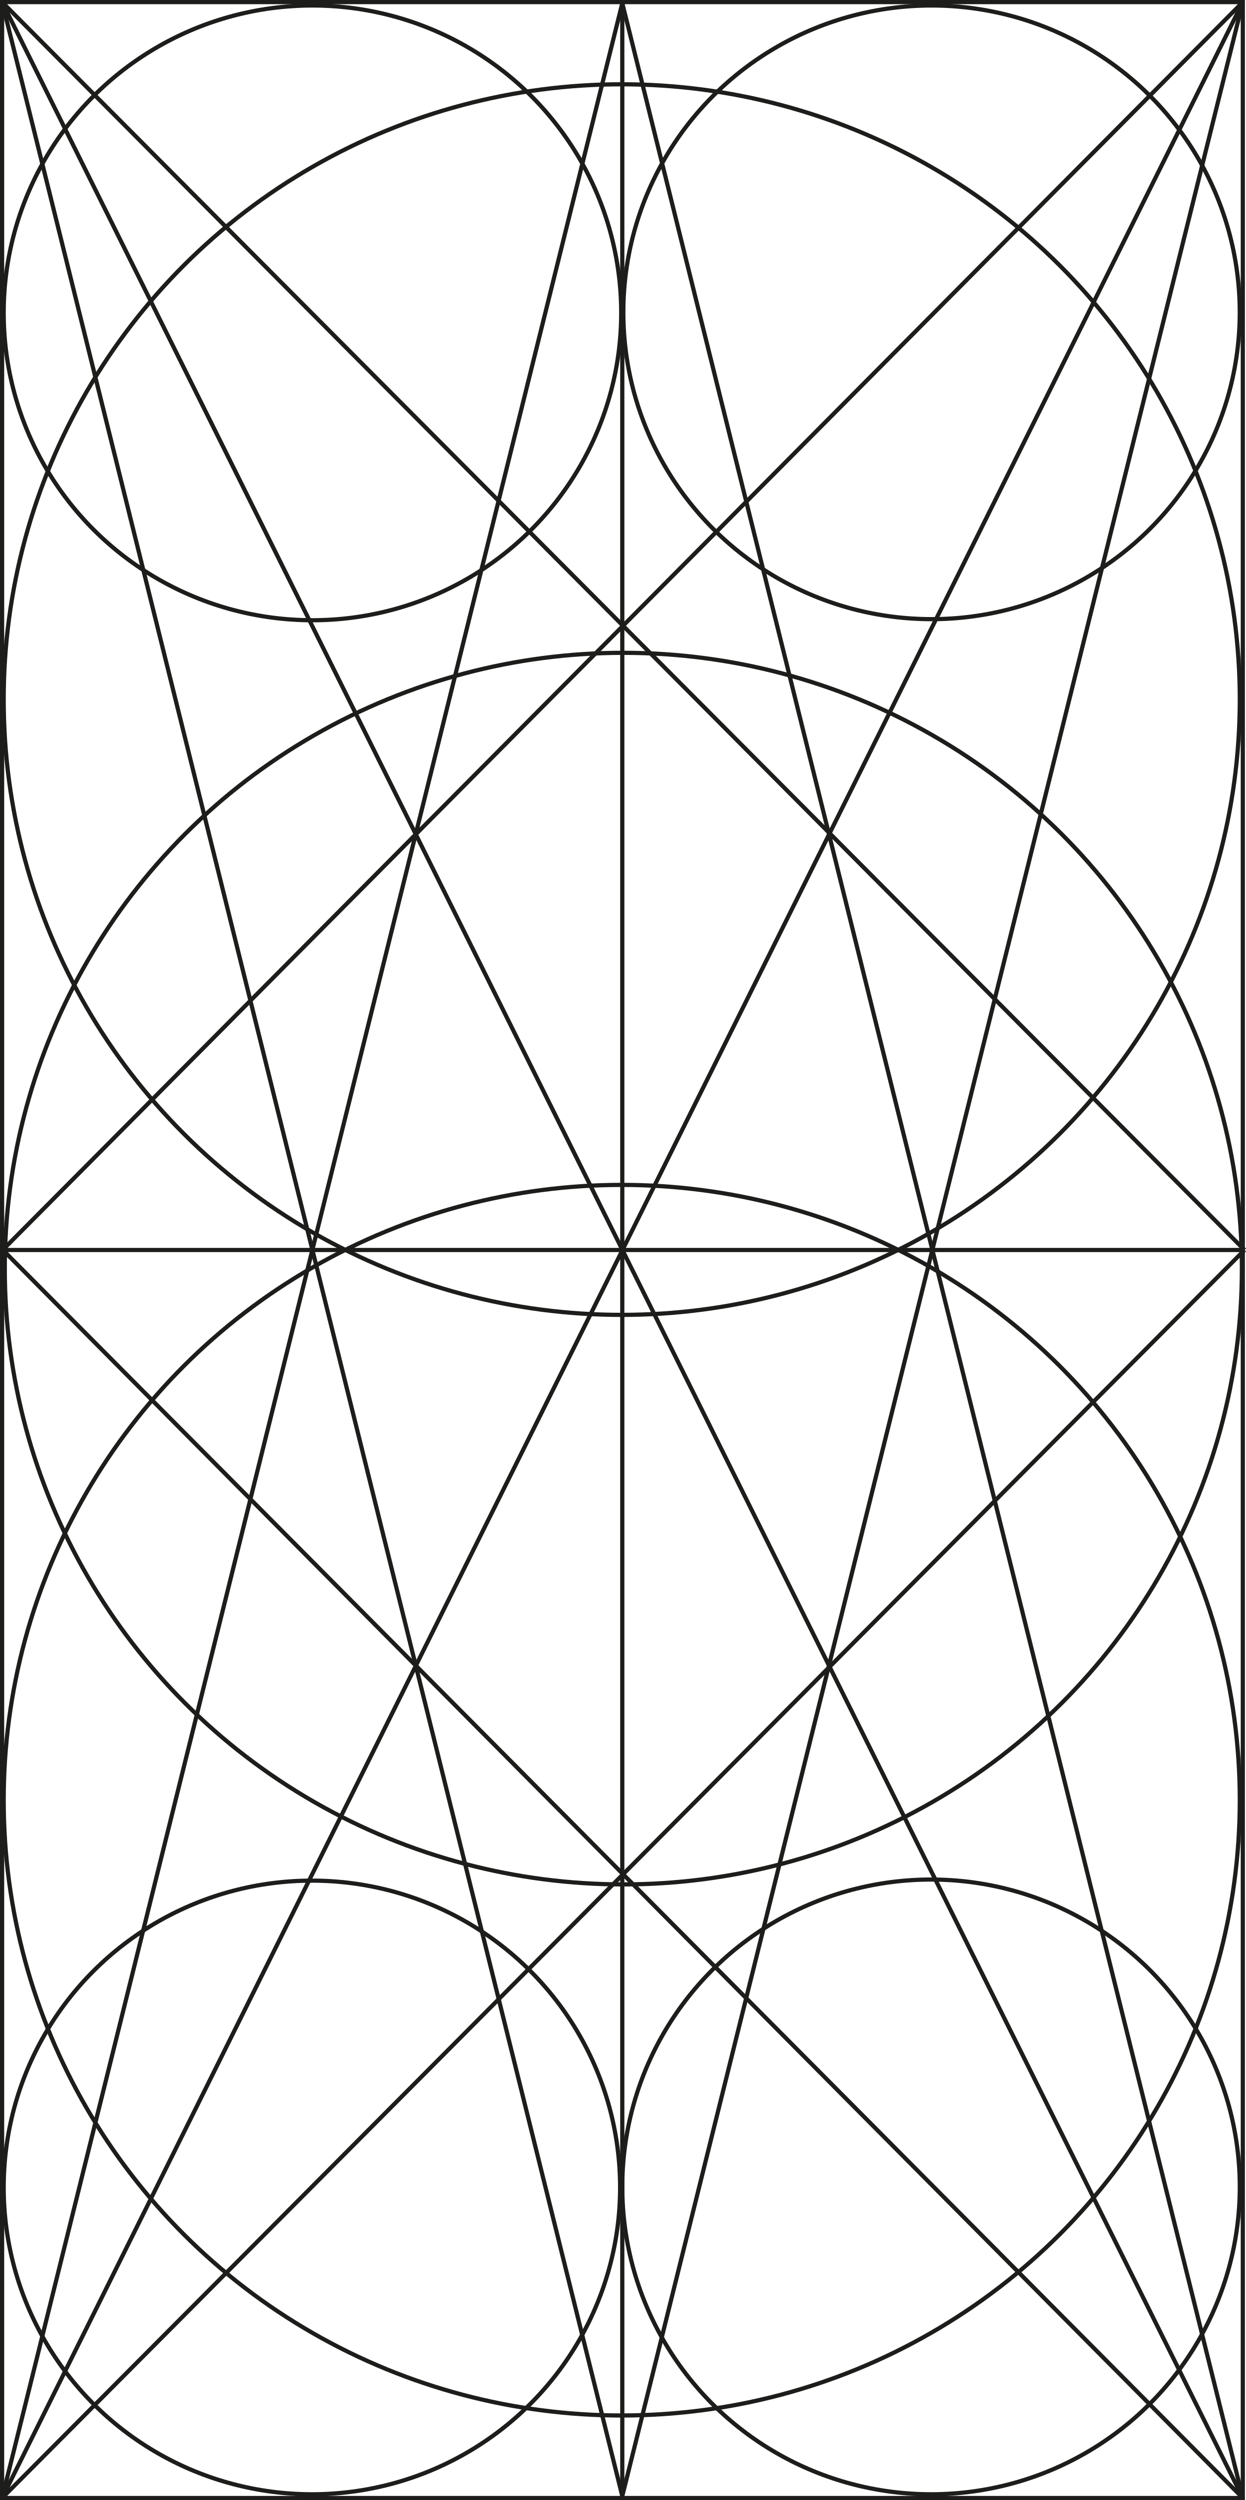 <?xml version="1.0" encoding="UTF-8"?><svg id="Layer_5" xmlns="http://www.w3.org/2000/svg" viewBox="0 0 297.26 596.45"><defs><style>.cls-1{fill:none;stroke:#1d1d1b;stroke-miterlimit:10;}</style></defs><rect class="cls-1" x=".5" y=".5" width="296" height="595.45"/><ellipse class="cls-1" cx="74.54" cy="74.64" rx="73.66" ry="73.33"/><ellipse class="cls-1" cx="222.24" cy="74.51" rx="73.53" ry="73.2"/><ellipse class="cls-1" cx="148.33" cy="166.9" rx="147.45" ry="146.79"/><ellipse class="cls-1" cx="222.12" cy="521.73" rx="73.66" ry="73.33"/><ellipse class="cls-1" cx="74.41" cy="521.86" rx="73.53" ry="73.2"/><ellipse class="cls-1" cx="148.33" cy="429.47" rx="147.45" ry="146.79"/><ellipse class="cls-1" cx="148.71" cy="302.65" rx="147.57" ry="146.91"/><line class="cls-1" x1="296.5" y1=".5" x2=".5" y2="595.95"/><line class="cls-1" x1="296.5" y1="595.95" x2=".5" y2=".5"/><line class="cls-1" x1="296.91" y1="298.21" x2="1.14" y2="298.21"/><line class="cls-1" x1="148.46" y1="595.49" x2="148.46" y2=".76"/><line class="cls-1" x1=".5" y1=".5" x2="148.46" y2="595.49"/><line class="cls-1" x1="296.5" y1=".5" x2="148.46" y2="595.49"/><line class="cls-1" x1="296.5" y1="595.95" x2="148.46" y2=".76"/><line class="cls-1" x1=".5" y1="595.95" x2="148.46" y2=".76"/><line class="cls-1" x1="296.5" y1=".5" x2=".66" y2="298.18"/><line class="cls-1" x1=".5" y1=".5" x2="296.91" y2="298.21"/><line class="cls-1" x1="296.5" y1="595.95" x2=".66" y2="298.18"/><line class="cls-1" x1=".5" y1="595.95" x2="296.91" y2="298.21"/></svg>